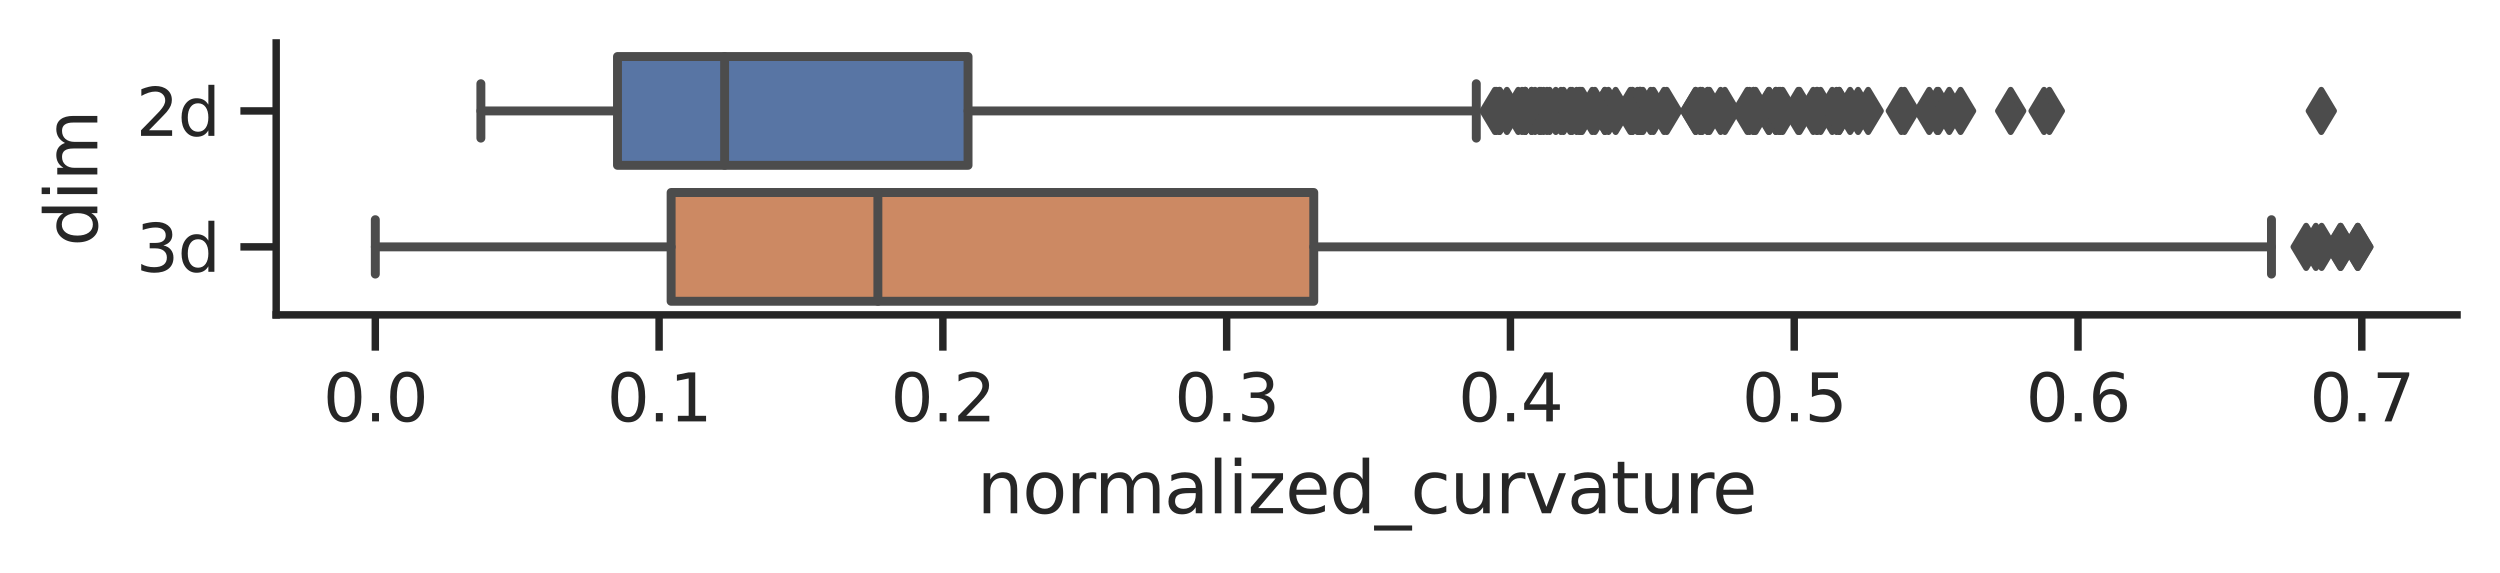 <?xml version="1.0" encoding="utf-8" standalone="no"?>
<!DOCTYPE svg PUBLIC "-//W3C//DTD SVG 1.1//EN"
  "http://www.w3.org/Graphics/SVG/1.1/DTD/svg11.dtd">
<svg xmlns:xlink="http://www.w3.org/1999/xlink" width="419.076pt" height="96.073pt" viewBox="0 0 419.076 96.073" xmlns="http://www.w3.org/2000/svg" version="1.1">
 <defs>
  <style type="text/css">*{stroke-linejoin: round; stroke-linecap: butt}</style>
 </defs>
 <g id="figure_1">
  <g id="patch_1">
   <path d="M 0 96.073 
L 419.076 96.073 
L 419.076 0 
L 0 0 
z
" style="fill: #ffffff"/>
  </g>
  <g id="axes_1">
   <g id="patch_2">
    <path d="M 46.296 52.78 
L 411.876 52.78 
L 411.876 7.2 
L 46.296 7.2 
z
" style="fill: #ffffff"/>
   </g>
   <g id="matplotlib.axis_1">
    <g id="xtick_1">
     <g id="line2d_1">
      <defs>
       <path id="md043fe8bc9" d="M 0 0 
L 0 6 
" style="stroke: #262626; stroke-width: 1.25"/>
      </defs>
      <g>
       <use xlink:href="#md043fe8bc9" x="62.913" y="52.78" style="fill: #262626; stroke: #262626; stroke-width: 1.25"/>
      </g>
     </g>
     <g id="text_1">
      <!-- 0.0 -->
      <g style="fill: #262626" transform="translate(54.166 70.638)scale(0.11 -0.11)">
       <defs>
        <path id="DejaVuSans-30" d="M 2034 4250 
Q 1547 4250 1301 3770 
Q 1056 3291 1056 2328 
Q 1056 1369 1301 889 
Q 1547 409 2034 409 
Q 2525 409 2770 889 
Q 3016 1369 3016 2328 
Q 3016 3291 2770 3770 
Q 2525 4250 2034 4250 
z
M 2034 4750 
Q 2819 4750 3233 4129 
Q 3647 3509 3647 2328 
Q 3647 1150 3233 529 
Q 2819 -91 2034 -91 
Q 1250 -91 836 529 
Q 422 1150 422 2328 
Q 422 3509 836 4129 
Q 1250 4750 2034 4750 
z
" transform="scale(0.016)"/>
        <path id="DejaVuSans-2e" d="M 684 794 
L 1344 794 
L 1344 0 
L 684 0 
L 684 794 
z
" transform="scale(0.016)"/>
       </defs>
       <use xlink:href="#DejaVuSans-30"/>
       <use xlink:href="#DejaVuSans-2e" x="63.623"/>
       <use xlink:href="#DejaVuSans-30" x="95.41"/>
      </g>
     </g>
    </g>
    <g id="xtick_2">
     <g id="line2d_2">
      <g>
       <use xlink:href="#md043fe8bc9" x="110.484" y="52.78" style="fill: #262626; stroke: #262626; stroke-width: 1.25"/>
      </g>
     </g>
     <g id="text_2">
      <!-- 0.1 -->
      <g style="fill: #262626" transform="translate(101.737 70.638)scale(0.11 -0.11)">
       <defs>
        <path id="DejaVuSans-31" d="M 794 531 
L 1825 531 
L 1825 4091 
L 703 3866 
L 703 4441 
L 1819 4666 
L 2450 4666 
L 2450 531 
L 3481 531 
L 3481 0 
L 794 0 
L 794 531 
z
" transform="scale(0.016)"/>
       </defs>
       <use xlink:href="#DejaVuSans-30"/>
       <use xlink:href="#DejaVuSans-2e" x="63.623"/>
       <use xlink:href="#DejaVuSans-31" x="95.41"/>
      </g>
     </g>
    </g>
    <g id="xtick_3">
     <g id="line2d_3">
      <g>
       <use xlink:href="#md043fe8bc9" x="158.054" y="52.78" style="fill: #262626; stroke: #262626; stroke-width: 1.25"/>
      </g>
     </g>
     <g id="text_3">
      <!-- 0.2 -->
      <g style="fill: #262626" transform="translate(149.308 70.638)scale(0.11 -0.11)">
       <defs>
        <path id="DejaVuSans-32" d="M 1228 531 
L 3431 531 
L 3431 0 
L 469 0 
L 469 531 
Q 828 903 1448 1529 
Q 2069 2156 2228 2338 
Q 2531 2678 2651 2914 
Q 2772 3150 2772 3378 
Q 2772 3750 2511 3984 
Q 2250 4219 1831 4219 
Q 1534 4219 1204 4116 
Q 875 4013 500 3803 
L 500 4441 
Q 881 4594 1212 4672 
Q 1544 4750 1819 4750 
Q 2544 4750 2975 4387 
Q 3406 4025 3406 3419 
Q 3406 3131 3298 2873 
Q 3191 2616 2906 2266 
Q 2828 2175 2409 1742 
Q 1991 1309 1228 531 
z
" transform="scale(0.016)"/>
       </defs>
       <use xlink:href="#DejaVuSans-30"/>
       <use xlink:href="#DejaVuSans-2e" x="63.623"/>
       <use xlink:href="#DejaVuSans-32" x="95.41"/>
      </g>
     </g>
    </g>
    <g id="xtick_4">
     <g id="line2d_4">
      <g>
       <use xlink:href="#md043fe8bc9" x="205.625" y="52.78" style="fill: #262626; stroke: #262626; stroke-width: 1.25"/>
      </g>
     </g>
     <g id="text_4">
      <!-- 0.3 -->
      <g style="fill: #262626" transform="translate(196.878 70.638)scale(0.11 -0.11)">
       <defs>
        <path id="DejaVuSans-33" d="M 2597 2516 
Q 3050 2419 3304 2112 
Q 3559 1806 3559 1356 
Q 3559 666 3084 287 
Q 2609 -91 1734 -91 
Q 1441 -91 1130 -33 
Q 819 25 488 141 
L 488 750 
Q 750 597 1062 519 
Q 1375 441 1716 441 
Q 2309 441 2620 675 
Q 2931 909 2931 1356 
Q 2931 1769 2642 2001 
Q 2353 2234 1838 2234 
L 1294 2234 
L 1294 2753 
L 1863 2753 
Q 2328 2753 2575 2939 
Q 2822 3125 2822 3475 
Q 2822 3834 2567 4026 
Q 2313 4219 1838 4219 
Q 1578 4219 1281 4162 
Q 984 4106 628 3988 
L 628 4550 
Q 988 4650 1302 4700 
Q 1616 4750 1894 4750 
Q 2613 4750 3031 4423 
Q 3450 4097 3450 3541 
Q 3450 3153 3228 2886 
Q 3006 2619 2597 2516 
z
" transform="scale(0.016)"/>
       </defs>
       <use xlink:href="#DejaVuSans-30"/>
       <use xlink:href="#DejaVuSans-2e" x="63.623"/>
       <use xlink:href="#DejaVuSans-33" x="95.41"/>
      </g>
     </g>
    </g>
    <g id="xtick_5">
     <g id="line2d_5">
      <g>
       <use xlink:href="#md043fe8bc9" x="253.196" y="52.78" style="fill: #262626; stroke: #262626; stroke-width: 1.25"/>
      </g>
     </g>
     <g id="text_5">
      <!-- 0.4 -->
      <g style="fill: #262626" transform="translate(244.449 70.638)scale(0.11 -0.11)">
       <defs>
        <path id="DejaVuSans-34" d="M 2419 4116 
L 825 1625 
L 2419 1625 
L 2419 4116 
z
M 2253 4666 
L 3047 4666 
L 3047 1625 
L 3713 1625 
L 3713 1100 
L 3047 1100 
L 3047 0 
L 2419 0 
L 2419 1100 
L 313 1100 
L 313 1709 
L 2253 4666 
z
" transform="scale(0.016)"/>
       </defs>
       <use xlink:href="#DejaVuSans-30"/>
       <use xlink:href="#DejaVuSans-2e" x="63.623"/>
       <use xlink:href="#DejaVuSans-34" x="95.41"/>
      </g>
     </g>
    </g>
    <g id="xtick_6">
     <g id="line2d_6">
      <g>
       <use xlink:href="#md043fe8bc9" x="300.766" y="52.78" style="fill: #262626; stroke: #262626; stroke-width: 1.25"/>
      </g>
     </g>
     <g id="text_6">
      <!-- 0.5 -->
      <g style="fill: #262626" transform="translate(292.02 70.638)scale(0.11 -0.11)">
       <defs>
        <path id="DejaVuSans-35" d="M 691 4666 
L 3169 4666 
L 3169 4134 
L 1269 4134 
L 1269 2991 
Q 1406 3038 1543 3061 
Q 1681 3084 1819 3084 
Q 2600 3084 3056 2656 
Q 3513 2228 3513 1497 
Q 3513 744 3044 326 
Q 2575 -91 1722 -91 
Q 1428 -91 1123 -41 
Q 819 9 494 109 
L 494 744 
Q 775 591 1075 516 
Q 1375 441 1709 441 
Q 2250 441 2565 725 
Q 2881 1009 2881 1497 
Q 2881 1984 2565 2268 
Q 2250 2553 1709 2553 
Q 1456 2553 1204 2497 
Q 953 2441 691 2322 
L 691 4666 
z
" transform="scale(0.016)"/>
       </defs>
       <use xlink:href="#DejaVuSans-30"/>
       <use xlink:href="#DejaVuSans-2e" x="63.623"/>
       <use xlink:href="#DejaVuSans-35" x="95.41"/>
      </g>
     </g>
    </g>
    <g id="xtick_7">
     <g id="line2d_7">
      <g>
       <use xlink:href="#md043fe8bc9" x="348.337" y="52.78" style="fill: #262626; stroke: #262626; stroke-width: 1.25"/>
      </g>
     </g>
     <g id="text_7">
      <!-- 0.6 -->
      <g style="fill: #262626" transform="translate(339.59 70.638)scale(0.11 -0.11)">
       <defs>
        <path id="DejaVuSans-36" d="M 2113 2584 
Q 1688 2584 1439 2293 
Q 1191 2003 1191 1497 
Q 1191 994 1439 701 
Q 1688 409 2113 409 
Q 2538 409 2786 701 
Q 3034 994 3034 1497 
Q 3034 2003 2786 2293 
Q 2538 2584 2113 2584 
z
M 3366 4563 
L 3366 3988 
Q 3128 4100 2886 4159 
Q 2644 4219 2406 4219 
Q 1781 4219 1451 3797 
Q 1122 3375 1075 2522 
Q 1259 2794 1537 2939 
Q 1816 3084 2150 3084 
Q 2853 3084 3261 2657 
Q 3669 2231 3669 1497 
Q 3669 778 3244 343 
Q 2819 -91 2113 -91 
Q 1303 -91 875 529 
Q 447 1150 447 2328 
Q 447 3434 972 4092 
Q 1497 4750 2381 4750 
Q 2619 4750 2861 4703 
Q 3103 4656 3366 4563 
z
" transform="scale(0.016)"/>
       </defs>
       <use xlink:href="#DejaVuSans-30"/>
       <use xlink:href="#DejaVuSans-2e" x="63.623"/>
       <use xlink:href="#DejaVuSans-36" x="95.41"/>
      </g>
     </g>
    </g>
    <g id="xtick_8">
     <g id="line2d_8">
      <g>
       <use xlink:href="#md043fe8bc9" x="395.908" y="52.78" style="fill: #262626; stroke: #262626; stroke-width: 1.25"/>
      </g>
     </g>
     <g id="text_8">
      <!-- 0.7 -->
      <g style="fill: #262626" transform="translate(387.161 70.638)scale(0.11 -0.11)">
       <defs>
        <path id="DejaVuSans-37" d="M 525 4666 
L 3525 4666 
L 3525 4397 
L 1831 0 
L 1172 0 
L 2766 4134 
L 525 4134 
L 525 4666 
z
" transform="scale(0.016)"/>
       </defs>
       <use xlink:href="#DejaVuSans-30"/>
       <use xlink:href="#DejaVuSans-2e" x="63.623"/>
       <use xlink:href="#DejaVuSans-37" x="95.41"/>
      </g>
     </g>
    </g>
    <g id="text_9">
     <!-- normalized_curvature -->
     <g style="fill: #262626" transform="translate(163.771 86.044)scale(0.12 -0.12)">
      <defs>
       <path id="DejaVuSans-6e" d="M 3513 2113 
L 3513 0 
L 2938 0 
L 2938 2094 
Q 2938 2591 2744 2837 
Q 2550 3084 2163 3084 
Q 1697 3084 1428 2787 
Q 1159 2491 1159 1978 
L 1159 0 
L 581 0 
L 581 3500 
L 1159 3500 
L 1159 2956 
Q 1366 3272 1645 3428 
Q 1925 3584 2291 3584 
Q 2894 3584 3203 3211 
Q 3513 2838 3513 2113 
z
" transform="scale(0.016)"/>
       <path id="DejaVuSans-6f" d="M 1959 3097 
Q 1497 3097 1228 2736 
Q 959 2375 959 1747 
Q 959 1119 1226 758 
Q 1494 397 1959 397 
Q 2419 397 2687 759 
Q 2956 1122 2956 1747 
Q 2956 2369 2687 2733 
Q 2419 3097 1959 3097 
z
M 1959 3584 
Q 2709 3584 3137 3096 
Q 3566 2609 3566 1747 
Q 3566 888 3137 398 
Q 2709 -91 1959 -91 
Q 1206 -91 779 398 
Q 353 888 353 1747 
Q 353 2609 779 3096 
Q 1206 3584 1959 3584 
z
" transform="scale(0.016)"/>
       <path id="DejaVuSans-72" d="M 2631 2963 
Q 2534 3019 2420 3045 
Q 2306 3072 2169 3072 
Q 1681 3072 1420 2755 
Q 1159 2438 1159 1844 
L 1159 0 
L 581 0 
L 581 3500 
L 1159 3500 
L 1159 2956 
Q 1341 3275 1631 3429 
Q 1922 3584 2338 3584 
Q 2397 3584 2469 3576 
Q 2541 3569 2628 3553 
L 2631 2963 
z
" transform="scale(0.016)"/>
       <path id="DejaVuSans-6d" d="M 3328 2828 
Q 3544 3216 3844 3400 
Q 4144 3584 4550 3584 
Q 5097 3584 5394 3201 
Q 5691 2819 5691 2113 
L 5691 0 
L 5113 0 
L 5113 2094 
Q 5113 2597 4934 2840 
Q 4756 3084 4391 3084 
Q 3944 3084 3684 2787 
Q 3425 2491 3425 1978 
L 3425 0 
L 2847 0 
L 2847 2094 
Q 2847 2600 2669 2842 
Q 2491 3084 2119 3084 
Q 1678 3084 1418 2786 
Q 1159 2488 1159 1978 
L 1159 0 
L 581 0 
L 581 3500 
L 1159 3500 
L 1159 2956 
Q 1356 3278 1631 3431 
Q 1906 3584 2284 3584 
Q 2666 3584 2933 3390 
Q 3200 3197 3328 2828 
z
" transform="scale(0.016)"/>
       <path id="DejaVuSans-61" d="M 2194 1759 
Q 1497 1759 1228 1600 
Q 959 1441 959 1056 
Q 959 750 1161 570 
Q 1363 391 1709 391 
Q 2188 391 2477 730 
Q 2766 1069 2766 1631 
L 2766 1759 
L 2194 1759 
z
M 3341 1997 
L 3341 0 
L 2766 0 
L 2766 531 
Q 2569 213 2275 61 
Q 1981 -91 1556 -91 
Q 1019 -91 701 211 
Q 384 513 384 1019 
Q 384 1609 779 1909 
Q 1175 2209 1959 2209 
L 2766 2209 
L 2766 2266 
Q 2766 2663 2505 2880 
Q 2244 3097 1772 3097 
Q 1472 3097 1187 3025 
Q 903 2953 641 2809 
L 641 3341 
Q 956 3463 1253 3523 
Q 1550 3584 1831 3584 
Q 2591 3584 2966 3190 
Q 3341 2797 3341 1997 
z
" transform="scale(0.016)"/>
       <path id="DejaVuSans-6c" d="M 603 4863 
L 1178 4863 
L 1178 0 
L 603 0 
L 603 4863 
z
" transform="scale(0.016)"/>
       <path id="DejaVuSans-69" d="M 603 3500 
L 1178 3500 
L 1178 0 
L 603 0 
L 603 3500 
z
M 603 4863 
L 1178 4863 
L 1178 4134 
L 603 4134 
L 603 4863 
z
" transform="scale(0.016)"/>
       <path id="DejaVuSans-7a" d="M 353 3500 
L 3084 3500 
L 3084 2975 
L 922 459 
L 3084 459 
L 3084 0 
L 275 0 
L 275 525 
L 2438 3041 
L 353 3041 
L 353 3500 
z
" transform="scale(0.016)"/>
       <path id="DejaVuSans-65" d="M 3597 1894 
L 3597 1613 
L 953 1613 
Q 991 1019 1311 708 
Q 1631 397 2203 397 
Q 2534 397 2845 478 
Q 3156 559 3463 722 
L 3463 178 
Q 3153 47 2828 -22 
Q 2503 -91 2169 -91 
Q 1331 -91 842 396 
Q 353 884 353 1716 
Q 353 2575 817 3079 
Q 1281 3584 2069 3584 
Q 2775 3584 3186 3129 
Q 3597 2675 3597 1894 
z
M 3022 2063 
Q 3016 2534 2758 2815 
Q 2500 3097 2075 3097 
Q 1594 3097 1305 2825 
Q 1016 2553 972 2059 
L 3022 2063 
z
" transform="scale(0.016)"/>
       <path id="DejaVuSans-64" d="M 2906 2969 
L 2906 4863 
L 3481 4863 
L 3481 0 
L 2906 0 
L 2906 525 
Q 2725 213 2448 61 
Q 2172 -91 1784 -91 
Q 1150 -91 751 415 
Q 353 922 353 1747 
Q 353 2572 751 3078 
Q 1150 3584 1784 3584 
Q 2172 3584 2448 3432 
Q 2725 3281 2906 2969 
z
M 947 1747 
Q 947 1113 1208 752 
Q 1469 391 1925 391 
Q 2381 391 2643 752 
Q 2906 1113 2906 1747 
Q 2906 2381 2643 2742 
Q 2381 3103 1925 3103 
Q 1469 3103 1208 2742 
Q 947 2381 947 1747 
z
" transform="scale(0.016)"/>
       <path id="DejaVuSans-5f" d="M 3263 -1063 
L 3263 -1509 
L -63 -1509 
L -63 -1063 
L 3263 -1063 
z
" transform="scale(0.016)"/>
       <path id="DejaVuSans-63" d="M 3122 3366 
L 3122 2828 
Q 2878 2963 2633 3030 
Q 2388 3097 2138 3097 
Q 1578 3097 1268 2742 
Q 959 2388 959 1747 
Q 959 1106 1268 751 
Q 1578 397 2138 397 
Q 2388 397 2633 464 
Q 2878 531 3122 666 
L 3122 134 
Q 2881 22 2623 -34 
Q 2366 -91 2075 -91 
Q 1284 -91 818 406 
Q 353 903 353 1747 
Q 353 2603 823 3093 
Q 1294 3584 2113 3584 
Q 2378 3584 2631 3529 
Q 2884 3475 3122 3366 
z
" transform="scale(0.016)"/>
       <path id="DejaVuSans-75" d="M 544 1381 
L 544 3500 
L 1119 3500 
L 1119 1403 
Q 1119 906 1312 657 
Q 1506 409 1894 409 
Q 2359 409 2629 706 
Q 2900 1003 2900 1516 
L 2900 3500 
L 3475 3500 
L 3475 0 
L 2900 0 
L 2900 538 
Q 2691 219 2414 64 
Q 2138 -91 1772 -91 
Q 1169 -91 856 284 
Q 544 659 544 1381 
z
M 1991 3584 
L 1991 3584 
z
" transform="scale(0.016)"/>
       <path id="DejaVuSans-76" d="M 191 3500 
L 800 3500 
L 1894 563 
L 2988 3500 
L 3597 3500 
L 2284 0 
L 1503 0 
L 191 3500 
z
" transform="scale(0.016)"/>
       <path id="DejaVuSans-74" d="M 1172 4494 
L 1172 3500 
L 2356 3500 
L 2356 3053 
L 1172 3053 
L 1172 1153 
Q 1172 725 1289 603 
Q 1406 481 1766 481 
L 2356 481 
L 2356 0 
L 1766 0 
Q 1100 0 847 248 
Q 594 497 594 1153 
L 594 3053 
L 172 3053 
L 172 3500 
L 594 3500 
L 594 4494 
L 1172 4494 
z
" transform="scale(0.016)"/>
      </defs>
      <use xlink:href="#DejaVuSans-6e"/>
      <use xlink:href="#DejaVuSans-6f" x="63.379"/>
      <use xlink:href="#DejaVuSans-72" x="124.561"/>
      <use xlink:href="#DejaVuSans-6d" x="163.924"/>
      <use xlink:href="#DejaVuSans-61" x="261.336"/>
      <use xlink:href="#DejaVuSans-6c" x="322.615"/>
      <use xlink:href="#DejaVuSans-69" x="350.398"/>
      <use xlink:href="#DejaVuSans-7a" x="378.182"/>
      <use xlink:href="#DejaVuSans-65" x="430.672"/>
      <use xlink:href="#DejaVuSans-64" x="492.195"/>
      <use xlink:href="#DejaVuSans-5f" x="555.672"/>
      <use xlink:href="#DejaVuSans-63" x="605.672"/>
      <use xlink:href="#DejaVuSans-75" x="660.652"/>
      <use xlink:href="#DejaVuSans-72" x="724.031"/>
      <use xlink:href="#DejaVuSans-76" x="765.145"/>
      <use xlink:href="#DejaVuSans-61" x="824.324"/>
      <use xlink:href="#DejaVuSans-74" x="885.604"/>
      <use xlink:href="#DejaVuSans-75" x="924.812"/>
      <use xlink:href="#DejaVuSans-72" x="988.191"/>
      <use xlink:href="#DejaVuSans-65" x="1027.055"/>
     </g>
    </g>
   </g>
   <g id="matplotlib.axis_2">
    <g id="ytick_1">
     <g id="line2d_9">
      <defs>
       <path id="m0fb8e22781" d="M 0 0 
L -6 0 
" style="stroke: #262626; stroke-width: 1.25"/>
      </defs>
      <g>
       <use xlink:href="#m0fb8e22781" x="46.296" y="18.595" style="fill: #262626; stroke: #262626; stroke-width: 1.25"/>
      </g>
     </g>
     <g id="text_10">
      <!-- 2d -->
      <g style="fill: #262626" transform="translate(22.814 22.774)scale(0.11 -0.11)">
       <use xlink:href="#DejaVuSans-32"/>
       <use xlink:href="#DejaVuSans-64" x="63.623"/>
      </g>
     </g>
    </g>
    <g id="ytick_2">
     <g id="line2d_10">
      <g>
       <use xlink:href="#m0fb8e22781" x="46.296" y="41.385" style="fill: #262626; stroke: #262626; stroke-width: 1.25"/>
      </g>
     </g>
     <g id="text_11">
      <!-- 3d -->
      <g style="fill: #262626" transform="translate(22.814 45.564)scale(0.11 -0.11)">
       <use xlink:href="#DejaVuSans-33"/>
       <use xlink:href="#DejaVuSans-64" x="63.623"/>
      </g>
     </g>
    </g>
    <g id="text_12">
     <!-- dim -->
     <g style="fill: #262626" transform="translate(16.318 41.31)rotate(-90)scale(0.12 -0.12)">
      <use xlink:href="#DejaVuSans-64"/>
      <use xlink:href="#DejaVuSans-69" x="63.477"/>
      <use xlink:href="#DejaVuSans-6d" x="91.26"/>
     </g>
    </g>
   </g>
   <g id="patch_3">
    <path d="M 103.511 9.479 
L 103.511 27.711 
L 162.273 27.711 
L 162.273 9.479 
L 103.511 9.479 
z
" clip-path="url(#p19ccd3e080)" style="fill: #5875a4; stroke: #4c4c4c; stroke-width: 1.5; stroke-linejoin: miter"/>
   </g>
   <g id="patch_4">
    <path d="M 112.5 32.269 
L 112.5 50.501 
L 220.225 50.501 
L 220.225 32.269 
L 112.5 32.269 
z
" clip-path="url(#p19ccd3e080)" style="fill: #cc8963; stroke: #4c4c4c; stroke-width: 1.5; stroke-linejoin: miter"/>
   </g>
   <g id="line2d_11">
    <path d="M 103.511 18.595 
L 80.609 18.595 
" clip-path="url(#p19ccd3e080)" style="fill: none; stroke: #4c4c4c; stroke-width: 1.5; stroke-linecap: round"/>
   </g>
   <g id="line2d_12">
    <path d="M 162.273 18.595 
L 247.47 18.595 
" clip-path="url(#p19ccd3e080)" style="fill: none; stroke: #4c4c4c; stroke-width: 1.5; stroke-linecap: round"/>
   </g>
   <g id="line2d_13">
    <path d="M 80.609 14.037 
L 80.609 23.153 
" clip-path="url(#p19ccd3e080)" style="fill: none; stroke: #4c4c4c; stroke-width: 1.5; stroke-linecap: round"/>
   </g>
   <g id="line2d_14">
    <path d="M 247.47 14.037 
L 247.47 23.153 
" clip-path="url(#p19ccd3e080)" style="fill: none; stroke: #4c4c4c; stroke-width: 1.5; stroke-linecap: round"/>
   </g>
   <g id="line2d_15">
    <defs>
     <path id="m572225cec5" d="M -0 3.536 
L 2.121 0 
L -0 -3.536 
L -2.121 -0 
z
" style="stroke: #4c4c4c; stroke-linejoin: miter"/>
    </defs>
    <g clip-path="url(#p19ccd3e080)">
     <use xlink:href="#m572225cec5" x="255.134" y="18.595" style="fill: #4c4c4c; stroke: #4c4c4c; stroke-linejoin: miter"/>
     <use xlink:href="#m572225cec5" x="259.764" y="18.595" style="fill: #4c4c4c; stroke: #4c4c4c; stroke-linejoin: miter"/>
     <use xlink:href="#m572225cec5" x="264.273" y="18.595" style="fill: #4c4c4c; stroke: #4c4c4c; stroke-linejoin: miter"/>
     <use xlink:href="#m572225cec5" x="274.795" y="18.595" style="fill: #4c4c4c; stroke: #4c4c4c; stroke-linejoin: miter"/>
     <use xlink:href="#m572225cec5" x="250.839" y="18.595" style="fill: #4c4c4c; stroke: #4c4c4c; stroke-linejoin: miter"/>
     <use xlink:href="#m572225cec5" x="301.437" y="18.595" style="fill: #4c4c4c; stroke: #4c4c4c; stroke-linejoin: miter"/>
     <use xlink:href="#m572225cec5" x="257.325" y="18.595" style="fill: #4c4c4c; stroke: #4c4c4c; stroke-linejoin: miter"/>
     <use xlink:href="#m572225cec5" x="256.723" y="18.595" style="fill: #4c4c4c; stroke: #4c4c4c; stroke-linejoin: miter"/>
     <use xlink:href="#m572225cec5" x="255.692" y="18.595" style="fill: #4c4c4c; stroke: #4c4c4c; stroke-linejoin: miter"/>
     <use xlink:href="#m572225cec5" x="258.044" y="18.595" style="fill: #4c4c4c; stroke: #4c4c4c; stroke-linejoin: miter"/>
     <use xlink:href="#m572225cec5" x="250.598" y="18.595" style="fill: #4c4c4c; stroke: #4c4c4c; stroke-linejoin: miter"/>
     <use xlink:href="#m572225cec5" x="310.138" y="18.595" style="fill: #4c4c4c; stroke: #4c4c4c; stroke-linejoin: miter"/>
     <use xlink:href="#m572225cec5" x="308.295" y="18.595" style="fill: #4c4c4c; stroke: #4c4c4c; stroke-linejoin: miter"/>
     <use xlink:href="#m572225cec5" x="251.403" y="18.595" style="fill: #4c4c4c; stroke: #4c4c4c; stroke-linejoin: miter"/>
     <use xlink:href="#m572225cec5" x="270.834" y="18.595" style="fill: #4c4c4c; stroke: #4c4c4c; stroke-linejoin: miter"/>
     <use xlink:href="#m572225cec5" x="311.473" y="18.595" style="fill: #4c4c4c; stroke: #4c4c4c; stroke-linejoin: miter"/>
     <use xlink:href="#m572225cec5" x="301.653" y="18.595" style="fill: #4c4c4c; stroke: #4c4c4c; stroke-linejoin: miter"/>
     <use xlink:href="#m572225cec5" x="284.233" y="18.595" style="fill: #4c4c4c; stroke: #4c4c4c; stroke-linejoin: miter"/>
     <use xlink:href="#m572225cec5" x="285.359" y="18.595" style="fill: #4c4c4c; stroke: #4c4c4c; stroke-linejoin: miter"/>
     <use xlink:href="#m572225cec5" x="264.705" y="18.595" style="fill: #4c4c4c; stroke: #4c4c4c; stroke-linejoin: miter"/>
     <use xlink:href="#m572225cec5" x="296.476" y="18.595" style="fill: #4c4c4c; stroke: #4c4c4c; stroke-linejoin: miter"/>
     <use xlink:href="#m572225cec5" x="266.905" y="18.595" style="fill: #4c4c4c; stroke: #4c4c4c; stroke-linejoin: miter"/>
     <use xlink:href="#m572225cec5" x="328.654" y="18.595" style="fill: #4c4c4c; stroke: #4c4c4c; stroke-linejoin: miter"/>
     <use xlink:href="#m572225cec5" x="304.637" y="18.595" style="fill: #4c4c4c; stroke: #4c4c4c; stroke-linejoin: miter"/>
     <use xlink:href="#m572225cec5" x="297.695" y="18.595" style="fill: #4c4c4c; stroke: #4c4c4c; stroke-linejoin: miter"/>
     <use xlink:href="#m572225cec5" x="293.969" y="18.595" style="fill: #4c4c4c; stroke: #4c4c4c; stroke-linejoin: miter"/>
     <use xlink:href="#m572225cec5" x="261.654" y="18.595" style="fill: #4c4c4c; stroke: #4c4c4c; stroke-linejoin: miter"/>
     <use xlink:href="#m572225cec5" x="298.202" y="18.595" style="fill: #4c4c4c; stroke: #4c4c4c; stroke-linejoin: miter"/>
     <use xlink:href="#m572225cec5" x="286.306" y="18.595" style="fill: #4c4c4c; stroke: #4c4c4c; stroke-linejoin: miter"/>
     <use xlink:href="#m572225cec5" x="313.166" y="18.595" style="fill: #4c4c4c; stroke: #4c4c4c; stroke-linejoin: miter"/>
     <use xlink:href="#m572225cec5" x="289.14" y="18.595" style="fill: #4c4c4c; stroke: #4c4c4c; stroke-linejoin: miter"/>
     <use xlink:href="#m572225cec5" x="293.283" y="18.595" style="fill: #4c4c4c; stroke: #4c4c4c; stroke-linejoin: miter"/>
     <use xlink:href="#m572225cec5" x="318.719" y="18.595" style="fill: #4c4c4c; stroke: #4c4c4c; stroke-linejoin: miter"/>
     <use xlink:href="#m572225cec5" x="296.578" y="18.595" style="fill: #4c4c4c; stroke: #4c4c4c; stroke-linejoin: miter"/>
     <use xlink:href="#m572225cec5" x="276.712" y="18.595" style="fill: #4c4c4c; stroke: #4c4c4c; stroke-linejoin: miter"/>
     <use xlink:href="#m572225cec5" x="274.47" y="18.595" style="fill: #4c4c4c; stroke: #4c4c4c; stroke-linejoin: miter"/>
     <use xlink:href="#m572225cec5" x="324.721" y="18.595" style="fill: #4c4c4c; stroke: #4c4c4c; stroke-linejoin: miter"/>
     <use xlink:href="#m572225cec5" x="304.54" y="18.595" style="fill: #4c4c4c; stroke: #4c4c4c; stroke-linejoin: miter"/>
     <use xlink:href="#m572225cec5" x="308.314" y="18.595" style="fill: #4c4c4c; stroke: #4c4c4c; stroke-linejoin: miter"/>
     <use xlink:href="#m572225cec5" x="273.571" y="18.595" style="fill: #4c4c4c; stroke: #4c4c4c; stroke-linejoin: miter"/>
     <use xlink:href="#m572225cec5" x="275.049" y="18.595" style="fill: #4c4c4c; stroke: #4c4c4c; stroke-linejoin: miter"/>
     <use xlink:href="#m572225cec5" x="273.302" y="18.595" style="fill: #4c4c4c; stroke: #4c4c4c; stroke-linejoin: miter"/>
     <use xlink:href="#m572225cec5" x="274.967" y="18.595" style="fill: #4c4c4c; stroke: #4c4c4c; stroke-linejoin: miter"/>
     <use xlink:href="#m572225cec5" x="292.918" y="18.595" style="fill: #4c4c4c; stroke: #4c4c4c; stroke-linejoin: miter"/>
     <use xlink:href="#m572225cec5" x="288.433" y="18.595" style="fill: #4c4c4c; stroke: #4c4c4c; stroke-linejoin: miter"/>
     <use xlink:href="#m572225cec5" x="260.797" y="18.595" style="fill: #4c4c4c; stroke: #4c4c4c; stroke-linejoin: miter"/>
     <use xlink:href="#m572225cec5" x="269.007" y="18.595" style="fill: #4c4c4c; stroke: #4c4c4c; stroke-linejoin: miter"/>
     <use xlink:href="#m572225cec5" x="263.239" y="18.595" style="fill: #4c4c4c; stroke: #4c4c4c; stroke-linejoin: miter"/>
     <use xlink:href="#m572225cec5" x="275.401" y="18.595" style="fill: #4c4c4c; stroke: #4c4c4c; stroke-linejoin: miter"/>
     <use xlink:href="#m572225cec5" x="255.651" y="18.595" style="fill: #4c4c4c; stroke: #4c4c4c; stroke-linejoin: miter"/>
     <use xlink:href="#m572225cec5" x="274.876" y="18.595" style="fill: #4c4c4c; stroke: #4c4c4c; stroke-linejoin: miter"/>
     <use xlink:href="#m572225cec5" x="262.091" y="18.595" style="fill: #4c4c4c; stroke: #4c4c4c; stroke-linejoin: miter"/>
     <use xlink:href="#m572225cec5" x="255.664" y="18.595" style="fill: #4c4c4c; stroke: #4c4c4c; stroke-linejoin: miter"/>
     <use xlink:href="#m572225cec5" x="264.92" y="18.595" style="fill: #4c4c4c; stroke: #4c4c4c; stroke-linejoin: miter"/>
     <use xlink:href="#m572225cec5" x="269.052" y="18.595" style="fill: #4c4c4c; stroke: #4c4c4c; stroke-linejoin: miter"/>
     <use xlink:href="#m572225cec5" x="269.627" y="18.595" style="fill: #4c4c4c; stroke: #4c4c4c; stroke-linejoin: miter"/>
     <use xlink:href="#m572225cec5" x="263.543" y="18.595" style="fill: #4c4c4c; stroke: #4c4c4c; stroke-linejoin: miter"/>
     <use xlink:href="#m572225cec5" x="273.686" y="18.595" style="fill: #4c4c4c; stroke: #4c4c4c; stroke-linejoin: miter"/>
     <use xlink:href="#m572225cec5" x="323.391" y="18.595" style="fill: #4c4c4c; stroke: #4c4c4c; stroke-linejoin: miter"/>
     <use xlink:href="#m572225cec5" x="265.194" y="18.595" style="fill: #4c4c4c; stroke: #4c4c4c; stroke-linejoin: miter"/>
     <use xlink:href="#m572225cec5" x="305.184" y="18.595" style="fill: #4c4c4c; stroke: #4c4c4c; stroke-linejoin: miter"/>
     <use xlink:href="#m572225cec5" x="252.606" y="18.595" style="fill: #4c4c4c; stroke: #4c4c4c; stroke-linejoin: miter"/>
     <use xlink:href="#m572225cec5" x="286.217" y="18.595" style="fill: #4c4c4c; stroke: #4c4c4c; stroke-linejoin: miter"/>
     <use xlink:href="#m572225cec5" x="343.533" y="18.595" style="fill: #4c4c4c; stroke: #4c4c4c; stroke-linejoin: miter"/>
     <use xlink:href="#m572225cec5" x="342.649" y="18.595" style="fill: #4c4c4c; stroke: #4c4c4c; stroke-linejoin: miter"/>
     <use xlink:href="#m572225cec5" x="307.834" y="18.595" style="fill: #4c4c4c; stroke: #4c4c4c; stroke-linejoin: miter"/>
     <use xlink:href="#m572225cec5" x="324.948" y="18.595" style="fill: #4c4c4c; stroke: #4c4c4c; stroke-linejoin: miter"/>
     <use xlink:href="#m572225cec5" x="303.954" y="18.595" style="fill: #4c4c4c; stroke: #4c4c4c; stroke-linejoin: miter"/>
     <use xlink:href="#m572225cec5" x="307.136" y="18.595" style="fill: #4c4c4c; stroke: #4c4c4c; stroke-linejoin: miter"/>
     <use xlink:href="#m572225cec5" x="297.682" y="18.595" style="fill: #4c4c4c; stroke: #4c4c4c; stroke-linejoin: miter"/>
     <use xlink:href="#m572225cec5" x="254.507" y="18.595" style="fill: #4c4c4c; stroke: #4c4c4c; stroke-linejoin: miter"/>
     <use xlink:href="#m572225cec5" x="286.553" y="18.595" style="fill: #4c4c4c; stroke: #4c4c4c; stroke-linejoin: miter"/>
     <use xlink:href="#m572225cec5" x="293.905" y="18.595" style="fill: #4c4c4c; stroke: #4c4c4c; stroke-linejoin: miter"/>
     <use xlink:href="#m572225cec5" x="279.393" y="18.595" style="fill: #4c4c4c; stroke: #4c4c4c; stroke-linejoin: miter"/>
     <use xlink:href="#m572225cec5" x="389.119" y="18.595" style="fill: #4c4c4c; stroke: #4c4c4c; stroke-linejoin: miter"/>
     <use xlink:href="#m572225cec5" x="278.949" y="18.595" style="fill: #4c4c4c; stroke: #4c4c4c; stroke-linejoin: miter"/>
     <use xlink:href="#m572225cec5" x="258.318" y="18.595" style="fill: #4c4c4c; stroke: #4c4c4c; stroke-linejoin: miter"/>
     <use xlink:href="#m572225cec5" x="319.238" y="18.595" style="fill: #4c4c4c; stroke: #4c4c4c; stroke-linejoin: miter"/>
     <use xlink:href="#m572225cec5" x="337.05" y="18.595" style="fill: #4c4c4c; stroke: #4c4c4c; stroke-linejoin: miter"/>
     <use xlink:href="#m572225cec5" x="259.314" y="18.595" style="fill: #4c4c4c; stroke: #4c4c4c; stroke-linejoin: miter"/>
     <use xlink:href="#m572225cec5" x="284.978" y="18.595" style="fill: #4c4c4c; stroke: #4c4c4c; stroke-linejoin: miter"/>
     <use xlink:href="#m572225cec5" x="258.758" y="18.595" style="fill: #4c4c4c; stroke: #4c4c4c; stroke-linejoin: miter"/>
     <use xlink:href="#m572225cec5" x="256.769" y="18.595" style="fill: #4c4c4c; stroke: #4c4c4c; stroke-linejoin: miter"/>
     <use xlink:href="#m572225cec5" x="284.258" y="18.595" style="fill: #4c4c4c; stroke: #4c4c4c; stroke-linejoin: miter"/>
     <use xlink:href="#m572225cec5" x="294.288" y="18.595" style="fill: #4c4c4c; stroke: #4c4c4c; stroke-linejoin: miter"/>
     <use xlink:href="#m572225cec5" x="298.815" y="18.595" style="fill: #4c4c4c; stroke: #4c4c4c; stroke-linejoin: miter"/>
     <use xlink:href="#m572225cec5" x="277.152" y="18.595" style="fill: #4c4c4c; stroke: #4c4c4c; stroke-linejoin: miter"/>
     <use xlink:href="#m572225cec5" x="267.356" y="18.595" style="fill: #4c4c4c; stroke: #4c4c4c; stroke-linejoin: miter"/>
     <use xlink:href="#m572225cec5" x="298.447" y="18.595" style="fill: #4c4c4c; stroke: #4c4c4c; stroke-linejoin: miter"/>
     <use xlink:href="#m572225cec5" x="251.308" y="18.595" style="fill: #4c4c4c; stroke: #4c4c4c; stroke-linejoin: miter"/>
     <use xlink:href="#m572225cec5" x="285.07" y="18.595" style="fill: #4c4c4c; stroke: #4c4c4c; stroke-linejoin: miter"/>
     <use xlink:href="#m572225cec5" x="326.756" y="18.595" style="fill: #4c4c4c; stroke: #4c4c4c; stroke-linejoin: miter"/>
    </g>
   </g>
   <g id="line2d_16">
    <path d="M 112.5 41.385 
L 62.913 41.385 
" clip-path="url(#p19ccd3e080)" style="fill: none; stroke: #4c4c4c; stroke-width: 1.5; stroke-linecap: round"/>
   </g>
   <g id="line2d_17">
    <path d="M 220.225 41.385 
L 380.767 41.385 
" clip-path="url(#p19ccd3e080)" style="fill: none; stroke: #4c4c4c; stroke-width: 1.5; stroke-linecap: round"/>
   </g>
   <g id="line2d_18">
    <path d="M 62.913 36.827 
L 62.913 45.943 
" clip-path="url(#p19ccd3e080)" style="fill: none; stroke: #4c4c4c; stroke-width: 1.5; stroke-linecap: round"/>
   </g>
   <g id="line2d_19">
    <path d="M 380.767 36.827 
L 380.767 45.943 
" clip-path="url(#p19ccd3e080)" style="fill: none; stroke: #4c4c4c; stroke-width: 1.5; stroke-linecap: round"/>
   </g>
   <g id="line2d_20">
    <g clip-path="url(#p19ccd3e080)">
     <use xlink:href="#m572225cec5" x="386.582" y="41.385" style="fill: #4c4c4c; stroke: #4c4c4c; stroke-linejoin: miter"/>
     <use xlink:href="#m572225cec5" x="388.208" y="41.385" style="fill: #4c4c4c; stroke: #4c4c4c; stroke-linejoin: miter"/>
     <use xlink:href="#m572225cec5" x="395.259" y="41.385" style="fill: #4c4c4c; stroke: #4c4c4c; stroke-linejoin: miter"/>
     <use xlink:href="#m572225cec5" x="389.174" y="41.385" style="fill: #4c4c4c; stroke: #4c4c4c; stroke-linejoin: miter"/>
     <use xlink:href="#m572225cec5" x="395.211" y="41.385" style="fill: #4c4c4c; stroke: #4c4c4c; stroke-linejoin: miter"/>
     <use xlink:href="#m572225cec5" x="392.307" y="41.385" style="fill: #4c4c4c; stroke: #4c4c4c; stroke-linejoin: miter"/>
     <use xlink:href="#m572225cec5" x="392.388" y="41.385" style="fill: #4c4c4c; stroke: #4c4c4c; stroke-linejoin: miter"/>
    </g>
   </g>
   <g id="line2d_21">
    <path d="M 121.468 9.479 
L 121.468 27.711 
" clip-path="url(#p19ccd3e080)" style="fill: none; stroke: #4c4c4c; stroke-width: 1.5; stroke-linecap: round"/>
   </g>
   <g id="line2d_22">
    <path d="M 147.158 32.269 
L 147.158 50.501 
" clip-path="url(#p19ccd3e080)" style="fill: none; stroke: #4c4c4c; stroke-width: 1.5; stroke-linecap: round"/>
   </g>
   <g id="patch_5">
    <path d="M 46.296 52.78 
L 46.296 7.2 
" style="fill: none; stroke: #262626; stroke-width: 1.25; stroke-linejoin: miter; stroke-linecap: square"/>
   </g>
   <g id="patch_6">
    <path d="M 46.296 52.78 
L 411.876 52.78 
" style="fill: none; stroke: #262626; stroke-width: 1.25; stroke-linejoin: miter; stroke-linecap: square"/>
   </g>
  </g>
 </g>
 <defs>
  <clipPath id="p19ccd3e080">
   <rect x="46.296" y="7.2" width="365.58" height="45.58"/>
  </clipPath>
 </defs>
</svg>
